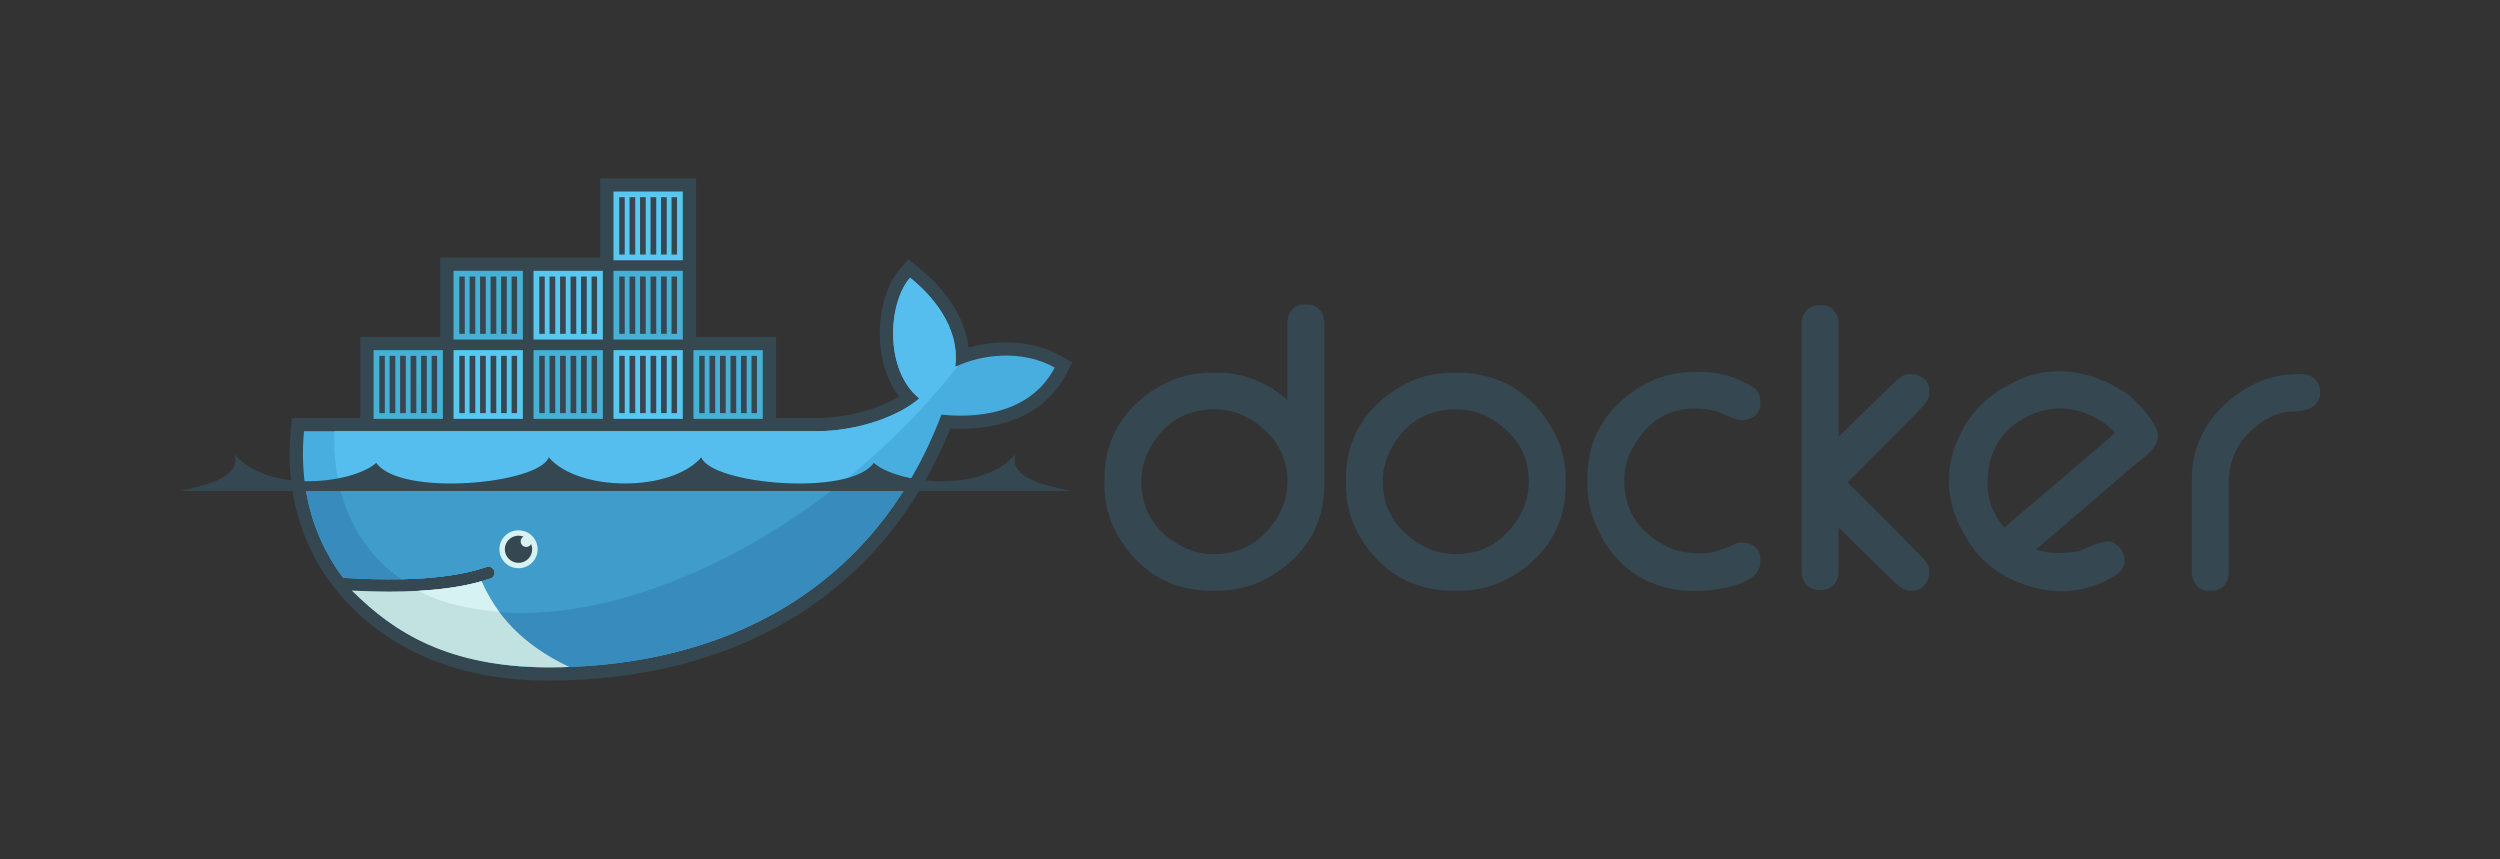 <?xml version="1.0" encoding="UTF-8" standalone="no"?>
<svg
   xmlns:dc="http://purl.org/dc/elements/1.1/"
   xmlns:cc="http://creativecommons.org/ns#"
   xmlns:rdf="http://www.w3.org/1999/02/22-rdf-syntax-ns#"
   xmlns:svg="http://www.w3.org/2000/svg"
   xmlns="http://www.w3.org/2000/svg"
   viewBox="0 0 1066.667 366.667"
   height="366.667"
   width="1066.667"
   xml:space="preserve"
   id="svg2"
   version="1.1"><rect x="0" y="0" width="1066.667" height="366.667" fill="#333333" stroke="none"/><defs
     id="defs6" /><g
     transform="matrix(1.333,0,0,-1.333,0,366.667)"
     id="g10"><g
       transform="scale(0.1)"
       id="g12"><path
         id="path14"
         style="fill:#354750;fill-opacity:1;fill-rule:evenodd;stroke:none"
         d="m 2228.14,1672.31 h 255.94 V 1412.8 h 129.47 c 59.77,0 121.22,10.57 177.84,29.6 27.81,9.34 58.99,22.35 86.46,38.7 -36.14,46.8 -54.58,105.88 -60.02,164.11 -7.35,79.19 8.71,182.31 62.79,244.29 l 26.89,30.87 32.07,-25.57 c 80.74,-64.34 148.61,-154.18 160.57,-256.65 97.23,28.34 211.32,21.64 297.04,-27.39 l 35.11,-20.1 -18.5,-35.82 C 3341.35,1414.62 3189.88,1371.13 3041.76,1378.85 2820.15,831.449 2337.68,572.289 1752.68,572.289 c -302.26,0 -579.55,112.051 -737.43,377.922 l -2.6,4.391 -22.986,46.398 c -53.371,117.07 -71.113,245.32 -59.078,373.43 l 3.59,38.37 h 218.904 v 259.51 h 255.95 v 253.81 h 511.92 V 2180 h 307.19 v -507.69" /><path
         id="path16"
         style="fill:#48addf;fill-opacity:1;fill-rule:nonzero;stroke:none"
         d="m 3057.45,1576.29 c 17.16,132.3 -82.66,236.21 -144.59,285.52 -71.35,-81.78 -82.44,-296.14 29.48,-386.4 -62.45,-55.02 -194.04,-104.9 -328.79,-104.9 H 973.051 c -13.094,-139.49 11.605,-267.96 68.009,-377.959 l 18.66,-33.84 c 11.81,-19.91 24.72,-39.109 38.69,-57.563 v 0 c 67.44,-4.289 129.62,-5.757 186.49,-4.558 0.03,0 0.03,0 0.03,0 111.78,2.48 203.01,15.551 272.17,39.351 10.31,3.539 21.48,-1.91 25.05,-12.089 3.58,-10.18 -1.87,-21.34 -12.14,-24.864 -9.18,-3.16 -18.79,-6.078 -28.69,-8.937 0,0 -0.03,0 -0.05,0 -54.42,-15.41 -112.81,-25.789 -188.11,-30.36 4.44,-0.089 -4.63,-0.703 -4.68,-0.703 -2.56,-0.16 -5.78,-0.5 -8.36,-0.636 -29.65,-1.68 -61.63,-2.032 -94.34,-2.032 -35.79,0 -71.02,0.692 -110.4,2.668 l -1.01,-0.636 c 136.7,-152.383 350.41,-243.731 618.31,-243.731 566.95,0 1047.87,249.219 1260.8,808.829 151.1,-15.38 296.31,22.8 362.38,150.68 -105.22,60.2 -240.53,41 -318.41,2.16" /><path
         id="path18"
         style="fill:#56beee;fill-opacity:1;fill-rule:nonzero;stroke:none"
         d="m 3057.45,1576.29 c 17.16,132.3 -82.66,236.21 -144.59,285.52 -71.35,-81.78 -82.44,-296.14 29.48,-386.4 -62.45,-55.02 -194.04,-104.9 -328.79,-104.9 H 1070.2 c -6.71,-213.63 73.24,-375.819 214.7,-473.92 0.03,0 0.03,0 0.03,0 111.78,2.48 203.01,15.551 272.17,39.351 10.31,3.539 21.48,-1.91 25.05,-12.089 3.58,-10.18 -1.87,-21.34 -12.14,-24.864 -9.18,-3.16 -18.79,-6.078 -28.69,-8.937 0,0 -0.03,0 -0.05,0 -54.42,-15.41 -117.8,-27.102 -193.12,-31.699 -0.05,0 -1.83,1.718 -1.83,1.718 192.93,-98.14 472.71,-97.8 793.51,24.371 359.66,137.029 694.35,398.119 927.86,696.719 -3.49,-1.62 -6.94,-3.19 -10.24,-4.87" /><path
         id="path20"
         style="fill:#388bbd;fill-opacity:1;fill-rule:nonzero;stroke:none"
         d="m 976.145,1201.02 c 10.164,-74.76 32.215,-144.73 64.915,-208.469 l 18.66,-33.84 c 11.81,-19.91 24.72,-39.109 38.69,-57.563 67.44,-4.289 129.62,-5.757 186.52,-4.558 111.78,2.48 203.01,15.551 272.17,39.351 10.31,3.539 21.48,-1.91 25.05,-12.089 3.58,-10.18 -1.87,-21.34 -12.14,-24.864 -9.18,-3.16 -18.79,-6.078 -28.69,-8.937 0,0 -0.03,0 -0.05,0 -54.42,-15.41 -117.49,-26.449 -192.79,-31.063 -2.56,-0.16 -7.07,-0.187 -9.7,-0.316 -29.61,-1.66 -61.29,-2.672 -93.99,-2.672 -35.78,0 -72.37,0.672 -111.76,2.672 136.71,-152.383 351.75,-244.051 619.65,-244.051 485.39,0 907.65,182.688 1152.75,586.399 H 976.145" /><path
         id="path22"
         style="fill:#409ccb;fill-opacity:1;fill-rule:nonzero;stroke:none"
         d="m 1084.98,1201.02 c 29,-131.24 98.75,-234.219 199.95,-304.43 111.78,2.48 203.01,15.551 272.17,39.351 10.31,3.539 21.48,-1.91 25.05,-12.089 3.58,-10.18 -1.87,-21.34 -12.14,-24.864 -9.18,-3.16 -18.79,-6.078 -28.69,-8.937 0,0 -0.03,0 -0.05,0 -54.42,-15.41 -118.81,-26.449 -194.13,-31.063 192.93,-98.148 471.92,-96.718 792.69,25.453 194.02,73.969 380.77,183.999 548.34,316.579 H 1084.98" /><path
         id="path24"
         style="fill:#46b0d7;fill-opacity:1;fill-rule:evenodd;stroke:none"
         d="m 1195.73,1630.01 h 221.82 v -220.02 h -221.82 z m 18.46,-18.35 h 17.52 V 1428.3 h -17.52 z m 32.9,0 h 18.23 V 1428.3 h -18.23 z m 33.63,0 h 18.21 V 1428.3 h -18.21 z m 33.61,0 h 18.23 V 1428.3 h -18.23 z m 33.61,0 h 18.21 V 1428.3 h -18.21 z m 33.61,0 h 17.54 V 1428.3 h -17.54 v 183.36" /><path
         id="path26"
         style="fill:#46b0d7;fill-opacity:1;fill-rule:evenodd;stroke:none"
         d="m 1451.67,1883.85 h 221.86 v -220.01 h -221.86 z m 18.5,-18.33 h 17.5 v -183.34 h -17.5 z m 32.94,0 h 18.2 v -183.34 h -18.2 z m 33.55,0 h 18.23 v -183.34 h -18.23 z m 33.65,0 h 18.19 v -183.34 h -18.19 z m 33.63,0 h 18.2 v -183.34 h -18.2 z m 33.59,0 h 17.53 v -183.34 h -17.53 v 183.34" /><path
         id="path28"
         style="fill:#58c8f1;fill-opacity:1;fill-rule:evenodd;stroke:none"
         d="m 1451.67,1630.01 h 221.86 v -220.02 h -221.86 z m 18.5,-18.35 h 17.5 V 1428.3 h -17.5 z m 32.94,0 h 18.2 V 1428.3 h -18.2 z m 33.55,0 h 18.23 V 1428.3 h -18.23 z m 33.65,0 h 18.19 V 1428.3 h -18.19 z m 33.63,0 h 18.2 V 1428.3 h -18.2 z m 33.59,0 h 17.53 V 1428.3 h -17.53 v 183.36" /><path
         id="path30"
         style="fill:#46b0d7;fill-opacity:1;fill-rule:evenodd;stroke:none"
         d="m 1707.67,1630.01 h 221.85 v -220.02 h -221.85 z m 18.46,-18.35 h 17.52 V 1428.3 h -17.52 z m 32.92,0 h 18.21 V 1428.3 h -18.21 z m 33.64,0 h 18.2 V 1428.3 h -18.2 z m 33.61,0 h 18.2 V 1428.3 h -18.2 z m 33.58,0 h 18.23 V 1428.3 h -18.23 z m 33.64,0 h 17.51 V 1428.3 h -17.51 v 183.36" /><path
         id="path32"
         style="fill:#58c8f1;fill-opacity:1;fill-rule:evenodd;stroke:none"
         d="m 1707.67,1883.85 h 221.85 v -220.01 h -221.85 z m 18.46,-18.33 h 17.52 v -183.34 h -17.52 z m 32.92,0 h 18.21 v -183.34 h -18.21 z m 33.64,0 h 18.2 v -183.34 h -18.2 z m 33.61,0 h 18.2 v -183.34 h -18.2 z m 33.58,0 h 18.23 v -183.34 h -18.23 z m 33.64,0 h 17.51 v -183.34 h -17.51 v 183.34" /><path
         id="path34"
         style="fill:#58c8f1;fill-opacity:1;fill-rule:evenodd;stroke:none"
         d="m 1963.64,1630.01 h 221.85 v -220.02 h -221.85 z m 18.47,-18.35 h 17.53 V 1428.3 h -17.53 z m 32.94,0 h 18.21 V 1428.3 h -18.21 z m 33.61,0 h 18.2 V 1428.3 h -18.2 z m 33.61,0 h 18.2 V 1428.3 h -18.2 z m 33.61,0 h 18.22 V 1428.3 h -18.22 z m 33.61,0 h 17.54 V 1428.3 h -17.54 v 183.36" /><path
         id="path36"
         style="fill:#46b0d7;fill-opacity:1;fill-rule:evenodd;stroke:none"
         d="m 1963.64,1883.85 h 221.85 v -220.01 h -221.85 z m 18.47,-18.33 h 17.53 v -183.34 h -17.53 z m 32.94,0 h 18.21 v -183.34 h -18.21 z m 33.61,0 h 18.2 v -183.34 h -18.2 z m 33.61,0 h 18.2 v -183.34 h -18.2 z m 33.61,0 h 18.22 v -183.34 h -18.22 z m 33.61,0 h 17.54 v -183.34 h -17.54 v 183.34" /><path
         id="path38"
         style="fill:#58c8f1;fill-opacity:1;fill-rule:evenodd;stroke:none"
         d="m 1963.64,2137.71 h 221.85 V 1917.7 h -221.85 z m 18.47,-18.32 h 17.53 v -183.37 h -17.53 z m 32.94,0 h 18.21 v -183.37 h -18.21 z m 33.61,0 h 18.2 v -183.37 h -18.2 z m 33.61,0 h 18.2 v -183.37 h -18.2 z m 33.61,0 h 18.22 v -183.37 h -18.22 z m 33.61,0 h 17.54 v -183.37 h -17.54 v 183.37" /><path
         id="path40"
         style="fill:#46b0d7;fill-opacity:1;fill-rule:evenodd;stroke:none"
         d="m 2219.6,1630.01 h 221.83 V 1409.99 H 2219.6 Z m 18.49,-18.35 h 17.49 V 1428.3 h -17.49 z m 32.92,0 h 18.18 V 1428.3 h -18.18 z m 33.61,0 h 18.21 V 1428.3 h -18.21 z m 33.59,0 h 18.21 V 1428.3 h -18.21 z m 33.64,0 h 18.19 V 1428.3 h -18.19 z m 33.6,0 h 17.51 V 1428.3 h -17.51 v 183.36" /><path
         id="path42"
         style="fill:#d7f2f2;fill-opacity:1;fill-rule:evenodd;stroke:none"
         d="m 1659.66,1053.27 c 33.8,0 61.21,-27.17 61.21,-60.661 0,-33.558 -27.41,-60.711 -61.21,-60.711 -33.83,0 -61.2,27.153 -61.2,60.711 0,33.491 27.37,60.661 61.2,60.661" /><path
         id="path44"
         style="fill:#354750;fill-opacity:1;fill-rule:evenodd;stroke:none"
         d="m 1659.66,1036.1 c 5.59,0 10.92,-1.09 15.83,-2.97 -5.31,-3.05 -8.92,-8.8 -8.92,-15.36 0,-9.8 8,-17.73 17.89,-17.73 6.77,0 12.64,3.7 15.67,9.24 2.16,-5.15 3.33,-10.749 3.33,-16.671 0,-24.019 -19.61,-43.5 -43.8,-43.5 -24.21,0 -43.85,19.481 -43.85,43.5 0,23.981 19.64,43.491 43.85,43.491" /><path
         id="path46"
         style="fill:#354750;fill-opacity:1;fill-rule:evenodd;stroke:none"
         d="M 577.113,1179.07 H 3424.15 c -62.03,15.61 -196.16,36.65 -174.02,117.23 -112.73,-129.37 -384.58,-90.75 -453.18,-26.97 -76.37,-109.9 -521.14,-68.12 -552.15,17.5 -95.77,-111.48 -392.55,-111.48 -488.36,0 -31.02,-85.62 -475.74,-127.4 -552.14,-17.5 -68.63,-63.78 -340.445,-102.4 -453.155,26.97 22.113,-80.58 -112.028,-101.62 -174.032,-117.23" /><path
         id="path48"
         style="fill:#c2e1e1;fill-opacity:1;fill-rule:nonzero;stroke:none"
         d="m 1822.35,615.91 c -151.57,71.34 -234.78,168.262 -281.08,274.141 -56.29,-15.942 -123.96,-26.11 -202.59,-30.5 -29.65,-1.672 -60.77,-2.473 -93.48,-2.473 -37.71,0 -77.43,1.113 -119.1,3.293 138.98,-137.769 309.95,-243.832 626.58,-245.75 23.35,0 46.58,0.418 69.67,1.289" /><path
         id="path50"
         style="fill:#d7f2f2;fill-opacity:1;fill-rule:nonzero;stroke:none"
         d="m 1597.58,792.379 c -20.97,28.23 -41.3,63.703 -56.26,97.672 -56.34,-15.942 -124.01,-26.11 -202.64,-30.5 53.99,-29.082 131.28,-56.012 258.9,-67.172" /><path
         id="path52"
         style="fill:#354750;fill-opacity:1;fill-rule:evenodd;stroke:none"
         d="m 4120.7,1470.32 v 247.11 c 0,32.47 20.45,58.59 54.35,58.59 h 9.38 c 33.9,0 54.27,-26.12 54.27,-58.59 v -520.25 c 0,-126.85 -63.21,-227.801 -173.32,-292.129 -51.07,-29.75 -107.52,-45.063 -166.72,-45.063 h -23.4 c -127.92,0 -229.59,62.723 -294.51,171.882 -30.15,50.67 -45.48,106.56 -45.48,165.31 v 23.22 c 0,126.88 63.22,227.75 173.28,292.19 51.11,29.92 107.46,45.12 166.71,45.12 h 23.4 c 86.59,0 160.09,-33.29 222.04,-87.39 z M 3653.25,1208.8 c 0,-91.67 44.81,-160.51 125.8,-204.49 32.72,-17.74 68.27,-27.279 105.65,-27.279 90.68,0 157.96,42.409 204.36,118.659 21.57,35.45 31.64,74.25 31.64,115.5 0,79.43 -37.94,141.43 -102.49,187.44 -39.11,27.96 -83.18,41.95 -131.23,41.95 -98.87,0 -170.02,-49.52 -212.73,-137.53 -14.41,-29.74 -21,-61.31 -21,-94.25 z m 994.84,348.91 h 16.36 c 136.73,0 240.7,-65.8 306.59,-184.17 26.35,-47.34 40.44,-99.02 40.44,-153.14 v -23.22 c 0,-126.85 -63.07,-227.961 -173.34,-292.129 -51.09,-29.692 -107.51,-45.063 -166.68,-45.063 h -23.37 c -127.94,0 -229.61,62.723 -294.55,171.882 -30.14,50.67 -45.48,106.56 -45.48,165.31 v 23.22 c 0,126.88 63.48,227.46 173.2,292.17 51.06,30.08 107.52,45.14 166.83,45.14 z M 4426.03,1208.8 c 0,-88.95 44.05,-154.38 119.84,-200.38 35.53,-21.619 74.71,-31.389 116.3,-31.389 88.6,0 154.1,44.549 199.73,118.759 21.74,35.35 31.57,74.21 31.57,115.4 0,82.75 -40.16,145.88 -108.85,191.69 -37.63,25.12 -79.52,37.7 -124.84,37.7 -98.88,0 -170.02,-49.52 -212.7,-137.53 -14.46,-29.74 -21.05,-61.31 -21.05,-94.25 z m 1075.99,222.44 c -17.76,8.26 -51.13,11.01 -70.38,11.73 -98.58,3.69 -169.92,-51.38 -211.8,-137.62 -14.43,-29.73 -20.99,-61.25 -20.99,-94.16 0,-100.25 53.03,-170.43 143.29,-213.21 32.94,-15.589 75.48,-18.57 111.49,-18.57 31.69,0 76.47,19.231 104.58,32.48 l 4.87,2.27 h 21.79 l 2.42,-0.46 c 26.87,-5.56 47.1,-22.419 47.1,-51.028 v -11.621 c 0,-71.219 -131.31,-87.571 -181.42,-91 -176.8,-12.153 -309.01,84.148 -359.45,251.389 -8.77,29.06 -12.7,57.9 -12.7,88.14 v 23.19 c 0,126.89 63.47,227.43 173.24,292.06 51.1,30.07 107.5,45.16 166.79,45.16 h 23.39 c 62.88,0 120.84,-17.7 172.75,-52.89 l 4.3,-2.92 2.65,-4.39 c 5.61,-9.22 10.45,-19.9 10.45,-30.87 v -11.59 c 0,-29.88 -22.54,-45.91 -49.75,-51.12 l -2.24,-0.37 h -6.96 c -17.63,0 -57.65,18.05 -73.42,25.4 z m 382.82,-79.26 c 45.81,45.53 91.84,90.94 138.36,135.73 12.94,12.48 62.03,65.35 81.34,65.35 h 21.17 l 2.38,-0.51 c 26.93,-5.54 47.12,-22.44 47.12,-51.11 v -11.63 c 0,-19.55 -23.13,-42.3 -35.86,-55.69 -27.13,-28.5 -55.67,-56.05 -83.42,-83.98 l -142.54,-143.51 c 61.35,-61.02 122.67,-122.09 183.58,-183.57 16.83,-17 33.68,-34.048 50.29,-51.29 5.83,-6.09 14.52,-13.719 19.42,-22.18 5.27,-7.969 8.53,-16.93 8.53,-26.5 v -12.051 l -0.71,-2.801 c -6.63,-26.699 -23.72,-48.25 -53.55,-48.25 h -9.39 c -19.52,0 -41.57,21.934 -54.93,34.422 -27.55,25.781 -54.19,52.879 -81.23,79.18 l -90.56,88.21 V 920.809 c 0,-32.418 -20.5,-58.52 -54.37,-58.52 h -9.32 c -33.86,0 -54.3,26.102 -54.3,58.52 v 794.361 c 0,32.49 20.44,58.48 54.3,58.48 h 9.32 c 33.87,0 54.37,-25.99 54.37,-58.48 z m 1470.76,201.08 h 11.69 c 35.4,0 59.04,-23.68 59.04,-58.58 0,-48.45 -46.7,-60.86 -87.09,-60.86 -53.04,0 -103.6,-31.79 -140.17,-67.46 -45.55,-44.58 -65.49,-101.58 -65.49,-164.31 V 918.551 c 0,-32.512 -20.46,-58.563 -54.32,-58.563 h -9.31 c -33.93,0 -54.38,26.051 -54.38,58.563 v 299.569 c 0,115.04 56.46,208.91 150.6,274.82 56.25,39.35 120.58,60.12 189.43,60.12 z M 6516.88,991.59 c 42.91,-14.879 91.89,-12.762 135.95,-5.141 22.51,9.5 80.18,34.421 101.36,30.801 l 3.34,-0.58 3.02,-1.47 c 12.93,-6.24 25.29,-15.04 31.9,-28.091 15.48,-30.629 8.03,-61.398 -22.28,-78.75 l -10.11,-5.828 c -111.93,-64.07 -230.99,-55.191 -342.58,4.66 -53.35,28.59 -94.14,71.071 -124.26,122.839 l -7.04,12.08 c -71.86,123.39 -62.16,253.23 18.9,370.6 27.96,40.55 64.51,71.91 107.25,96.41 l 16.2,9.26 c 105.43,60.35 218.4,56.23 326.68,3.26 58.2,-28.49 105.34,-70.96 137.83,-126.77 l 5.87,-10.03 c 23.6,-40.62 -6.99,-75.95 -38.56,-100.13 -36.65,-28 -73.63,-61.75 -108.75,-91.8 -78.3,-67.04 -156.44,-134.24 -234.72,-201.32 z m -101.36,70.58 c 87.61,74.48 175.18,149 262.51,223.8 29.84,25.5 62.57,51.96 92.21,78.84 -23.78,29.65 -63.47,51.09 -97.19,63.84 -68.07,25.72 -135.17,17.05 -197.6,-18.66 -81.69,-46.76 -116.53,-121.29 -113.48,-214 1.24,-36.5 11.13,-71.67 30.69,-102.76 6.86,-10.95 14.58,-21.25 22.86,-31.06" /></g></g></svg>